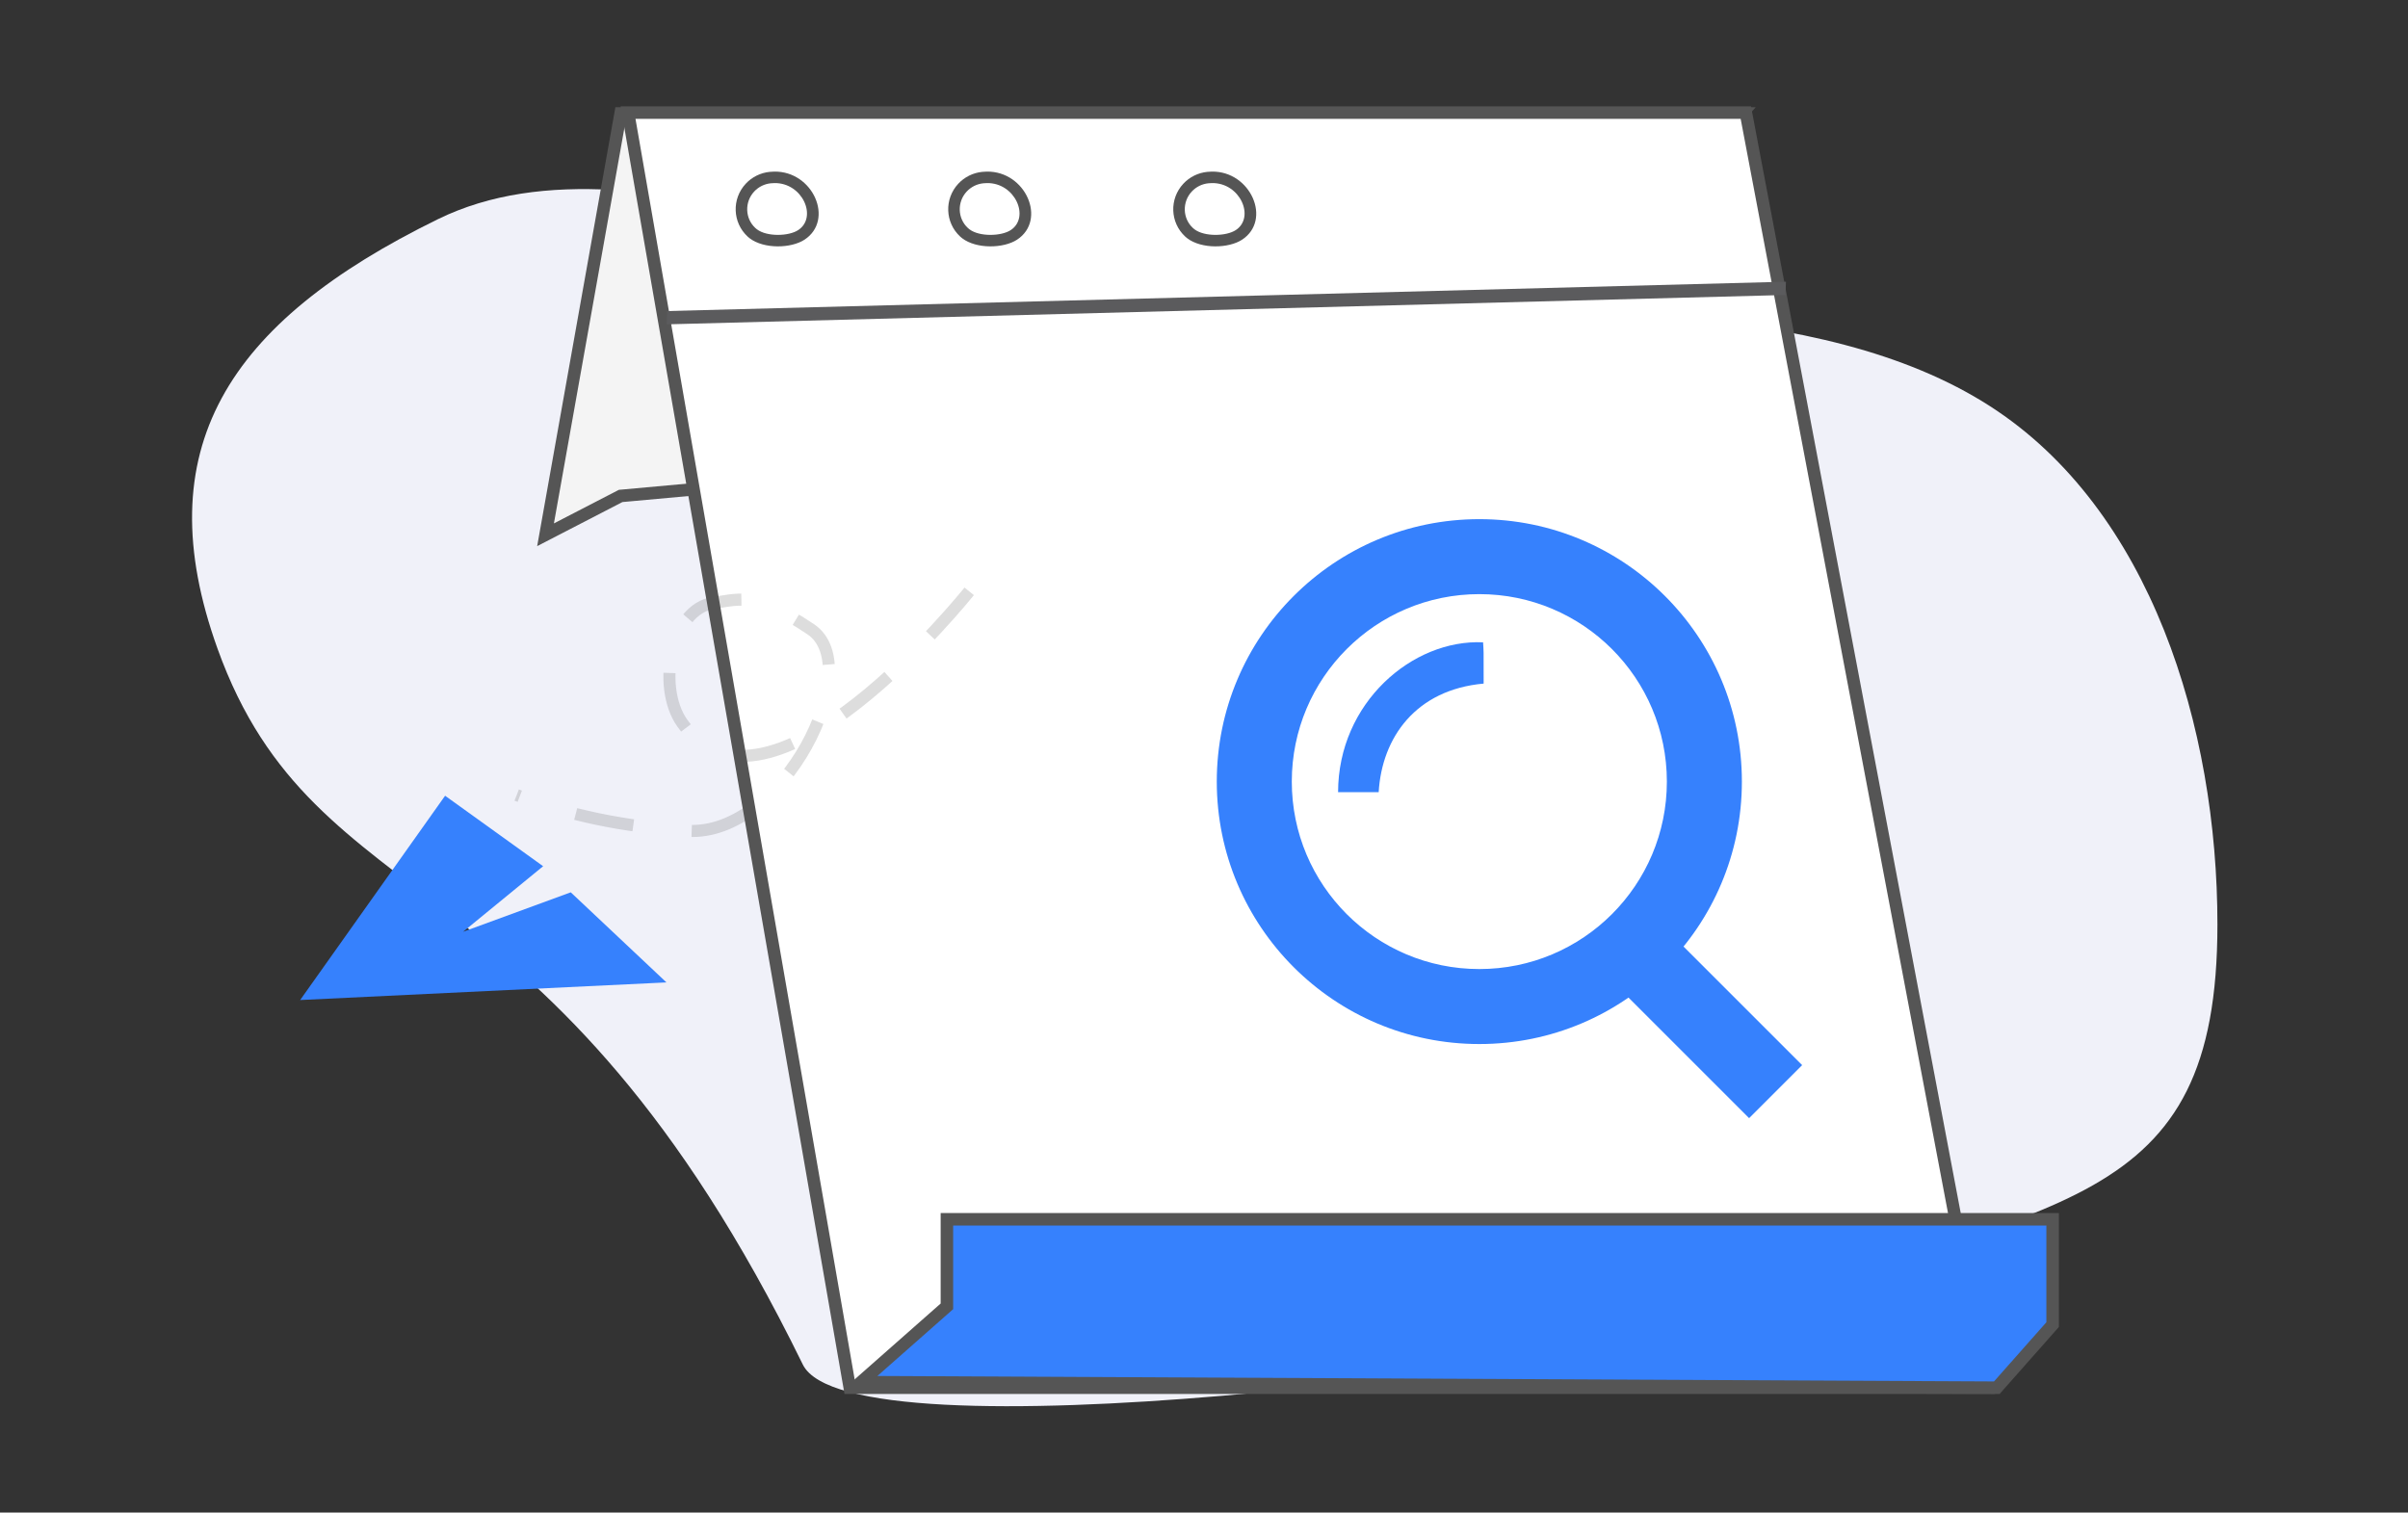 <svg xmlns:xlink="http://www.w3.org/1999/xlink" xmlns="http://www.w3.org/2000/svg" version="1.1" viewBox="0 0 1630 1024" height="1024px" width="1630px">
    <rect x="0" y="0" width="1630" height="1024" fill="#333333" stroke="none"/>
    <title>缺省页-搜索空</title>
    <g fill-rule="evenodd" fill="none" stroke-width="1" stroke="none" id="页面-1">
        <g transform="translate(130, 72)" id="编组-12">
            <path fill="#F0F1F9" id="椭圆形备份-22" d="M413.422,851.771 C445.227,916.784 933.101,853.549 1027.299,821.017 C1261.306,740.201 1371,749.007 1371,553.873 C1371,420.382 1325.921,272.838 1216.866,202.859 C1102.334,129.366 919.002,136.786 718.888,136.786 C524.593,136.786 307.971,7.071 166.395,76.402 C23.311,146.47 -31.034,232.544 17.188,366.983 C84.224,553.873 242.127,501.626 413.422,851.771 Z"></path>
            <polygon points="290.107 4.825 239.284 290.03 290.107 263.757 867.347 211.194 1049.096 4.825" fill="#F4F4F4" stroke-width="8.461" stroke="#555555" id="路径-28"></polygon>
            <path fill="#FFFFFF" stroke-width="8.461" stroke="#555555" id="矩形备份-9" d="M1051.778,4.23 L1215.334,867.477 L445.219,867.477 L295.137,4.23 L1051.778,4.23 Z"></path>
            <polygon points="321.62 138.583 1078.926 118.705 1078.587 127.704 321.281 147.582" fill-rule="nonzero" fill="#5B5B5D" id="路径-2备份-3"></polygon>
            <ellipse ry="135.371" rx="135.407" cy="457.133" cx="871.374" fill="#FFFFFF" id="椭圆形"></ellipse>
            <path transform="translate(395.981, 69.466) rotate(-3) translate(-395.981, -69.466)" fill-rule="nonzero" fill="#555555" id="路径-3备份-10" d="M395.395,44.106 C394.411,44.071 393.408,44.077 392.386,44.123 C386.154,44.402 380.232,46.947 375.746,51.274 C365.63,61.031 365.358,77.069 375.137,87.097 L376.431,88.307 C385.794,96.231 404.133,96.652 413.47,91.208 C434.483,78.956 421.708,45.038 395.395,44.106 Z M409.531,84.502 C402.912,88.362 388.18,88.023 381.647,82.498 L380.625,81.542 C373.983,74.724 374.171,63.609 381.181,56.848 C384.29,53.849 388.394,52.086 392.715,51.892 C393.53,51.856 394.322,51.851 395.092,51.878 C414.166,52.554 423.198,76.534 409.531,84.502 Z"></path>
            <path transform="translate(539.852, 69.466) rotate(-3) translate(-539.852, -69.466)" fill-rule="nonzero" fill="#555555" id="路径-3备份-11" d="M539.265,44.106 C538.282,44.071 537.278,44.077 536.256,44.123 C530.024,44.402 524.102,46.947 519.616,51.274 C509.501,61.031 509.229,77.069 519.008,87.097 L520.302,88.307 C529.664,96.231 548.004,96.652 557.341,91.208 C578.353,78.956 565.578,45.038 539.265,44.106 Z M553.401,84.502 C546.782,88.362 532.05,88.023 525.517,82.498 L524.496,81.542 C517.853,74.724 518.042,63.609 525.052,56.848 C528.161,53.849 532.265,52.086 536.585,51.892 C537.4,51.856 538.192,51.851 538.962,51.878 C558.036,52.554 567.068,76.534 553.401,84.502 Z"></path>
            <path transform="translate(692.185, 69.466) rotate(-3) translate(-692.185, -69.466)" fill-rule="nonzero" fill="#555555" id="路径-3备份-12" d="M691.599,44.106 C690.615,44.071 689.612,44.077 688.59,44.123 C682.357,44.402 676.435,46.947 671.949,51.274 C661.834,61.031 661.562,77.069 671.341,87.097 L672.635,88.307 C681.998,96.231 700.337,96.652 709.674,91.208 C730.686,78.956 717.911,45.038 691.599,44.106 Z M705.735,84.502 C699.116,88.362 684.383,88.023 677.851,82.498 L676.829,81.542 C670.186,74.724 670.375,63.609 677.385,56.848 C680.494,53.849 684.598,52.086 688.918,51.892 C689.733,51.856 690.525,51.851 691.296,51.878 C710.37,52.554 719.401,76.534 705.735,84.502 Z"></path>
            <path transform="translate(852.668, 810.471) scale(-1, 1) translate(-852.668, -810.471)" fill="#3681FD" stroke-width="8.461" stroke="#555555" id="路径-25备份-3" d="M1194.361,753.464 L1194.361,812.38 L1252.546,863.702 L483.674,867.468 L445.891,824.763 L445.891,753.464 L1194.361,753.464 Z"></path>
            <path transform="translate(372.915, 397.3) scale(1, -1) rotate(-206) translate(-372.915, -397.3)" stroke-dasharray="39.741,39.741" opacity="0.2" stroke-width="8.175" stroke="#555555" id="路径-5备份-3" d="M265.505,268.186 C265.505,268.186 313.278,482.175 401.217,433.349 C427.657,418.669 441.493,367.444 417.684,351.154 C401.863,340.329 395.556,332.112 350.612,338.284 C305.104,344.534 306.058,472.766 365.77,497.471 C405.578,513.94 443.763,523.588 480.325,526.413"></path>
            <path fill-rule="nonzero" fill="#3681FD" id="椭圆形" d="M871.374,279.458 C969.527,279.458 1049.096,359.006 1049.096,457.133 C1049.096,555.26 969.527,634.808 871.374,634.808 C773.22,634.808 693.651,555.26 693.651,457.133 C693.651,359.006 773.22,279.458 871.374,279.458 Z M871.374,330.223 C801.264,330.223 744.429,387.042 744.429,457.133 C744.429,527.224 801.264,584.044 871.374,584.044 C941.483,584.044 998.318,527.224 998.318,457.133 C998.318,387.042 941.483,330.223 871.374,330.223 Z"></path>
            <polygon points="978.27 537.489 1089.895 649.084 1053.989 684.98 942.365 573.385" fill-rule="nonzero" fill="#3681FD" id="路径-29"></polygon>
            <path fill-rule="nonzero" fill="#3681FD" id="路径备份-13" d="M775.762,464.29 C775.849,403.794 826.043,360.643 873.912,362.845 C874.029,365.165 874.264,367.548 874.264,369.9 C874.324,376.892 874.294,383.887 874.294,390.788 C828.399,394.91 805.418,427.25 803.243,464.293 L775.762,464.29 Z"></path>
            <polygon points="94.234 581.582 175.956 616.742 235.294 566.74 199.571 626.951 278.247 649.093 323.147 485.569" transform="translate(208.691, 567.331) rotate(-520) translate(-208.691, -567.331)" fill="#3681FD" id="路径-4备份-3"></polygon>
        </g>
    </g>
</svg>